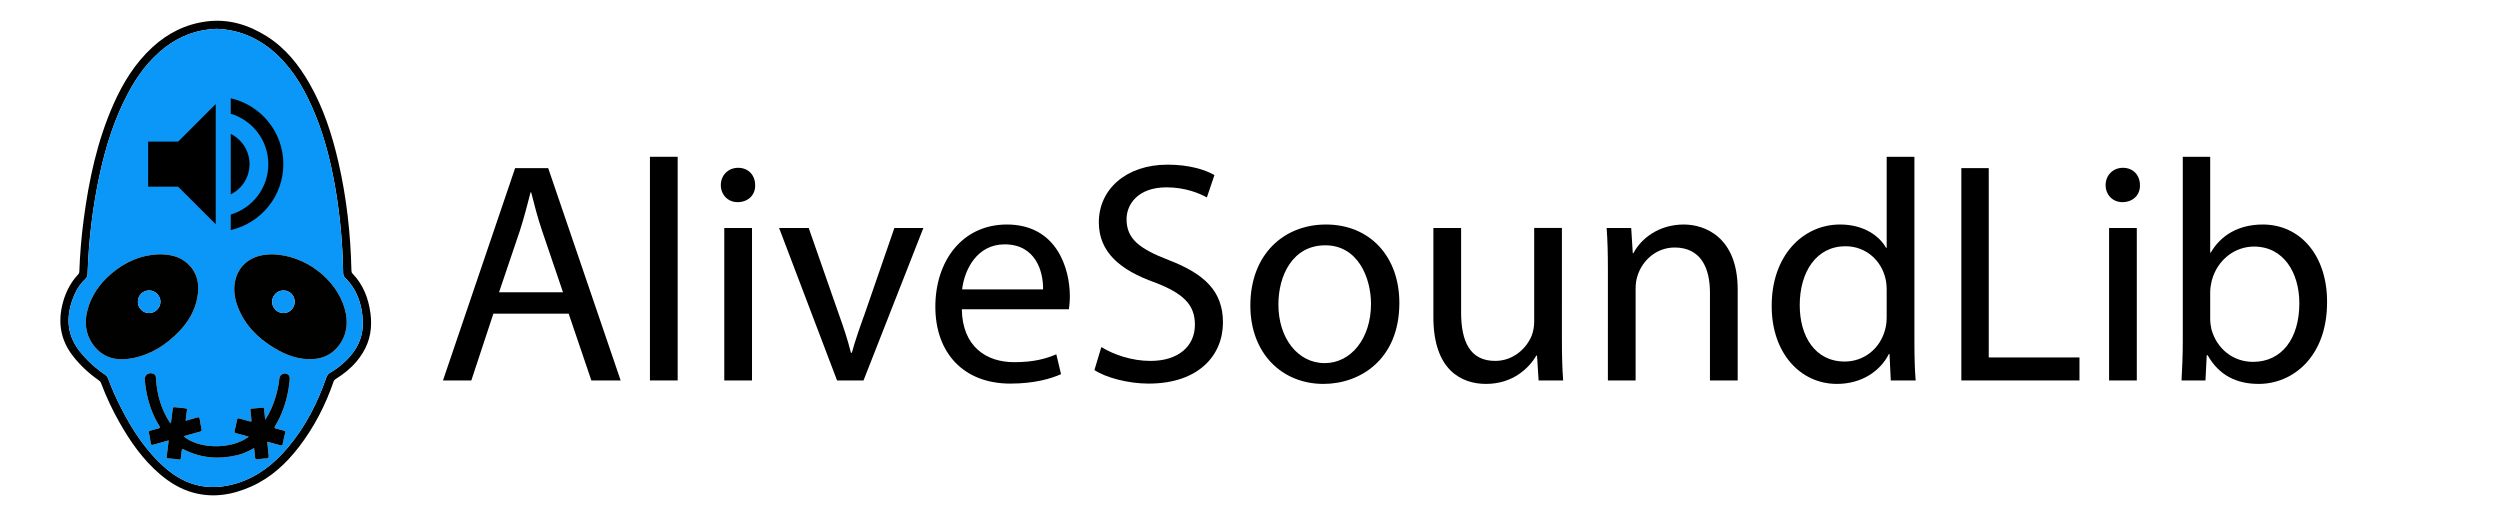 <?xml version="1.0" encoding="utf-8"?>
<!-- Generator: Adobe Illustrator 17.0.0, SVG Export Plug-In . SVG Version: 6.00 Build 0)  -->
<!DOCTYPE svg PUBLIC "-//W3C//DTD SVG 1.1//EN" "http://www.w3.org/Graphics/SVG/1.1/DTD/svg11.dtd">
<svg version="1.1" id="Layer_1" xmlns="http://www.w3.org/2000/svg" xmlns:xlink="http://www.w3.org/1999/xlink" x="0px" y="0px"
	 width="2422px" height="500px" viewBox="0 0 2422 500" enable-background="new 0 0 2422 500" xml:space="preserve">
<g>
	<path fill="#010100" d="M359.507,313.032c0.068,14.098-4.979,26.253-13.939,36.979c-5.737,6.868-12.617,12.348-20.158,17.045
		c-1.131,0.705-1.835,1.471-2.266,2.718c-7.905,22.902-18.869,44.194-33.686,63.416c-12.373,16.051-26.99,29.567-45.644,37.966
		c-18.277,8.229-37.27,11.544-57.073,5.997c-11.892-3.331-22.177-9.603-31.522-17.533c-16.649-14.128-28.917-31.702-39.574-50.516
		c-6.895-12.173-12.795-24.832-17.745-37.918c-0.565-1.494-1.582-2.305-2.738-3.12c-9.258-6.522-17.45-14.142-24.444-23.088
		c-12.205-15.608-14.89-32.917-9.799-51.788c2.791-10.346,7.509-19.596,14.887-27.418c0.656-0.695,0.985-1.369,1.021-2.339
		c0.626-16.975,1.994-33.891,4.231-50.73c5.111-38.474,13.117-76.221,28.958-111.904c9.158-20.628,20.857-39.597,37.65-55.027
		c14.93-13.718,32.343-22.416,52.514-25.01c21.201-2.726,40.467,3.216,58.238,14.396c17.972,11.307,30.852,27.397,41.278,45.586
		c13.634,23.787,21.975,49.556,28.108,76.121c7.986,34.59,11.86,69.681,12.659,105.138c0.027,1.194,0.211,2.149,1.128,3.101
		c10.371,10.775,15.386,23.986,17.323,38.561C359.324,306.768,359.593,309.886,359.507,313.032z M209.898,27.942
		c-18.758,0.582-35.306,6.754-49.948,17.995c-15.517,11.912-26.81,27.316-35.923,44.426c-13.178,24.743-21.471,51.218-27.407,78.485
		c-6.933,31.847-10.717,64.094-11.793,96.663c-0.062,1.881-0.689,3.417-2.098,4.732c-4.564,4.263-8.06,9.341-10.517,15.042
		c-8.175,18.972-8.683,37.346,4.625,54.536c7.011,9.056,15.397,16.62,24.833,23.051c1.456,0.993,2.435,2.212,3.064,3.897
		c3.555,9.514,7.658,18.791,12.275,27.839c11.231,22.006,24.468,42.511,43.359,58.904c20.372,17.678,43.408,22.586,69.12,14.647
		c20.199-6.236,36.065-18.808,49.463-34.742c16.794-19.973,28.542-42.766,37.036-67.318c0.799-2.31,1.92-4.04,4.137-5.251
		c2.574-1.406,5.045-3.058,7.372-4.847c15.407-11.841,25.391-26.443,23.895-46.944c-1.115-15.277-5.796-28.975-17.067-39.86
		c-1.417-1.369-1.847-2.947-1.876-4.81c-0.439-28.19-3.029-56.182-7.893-83.953c-4.673-26.685-11.52-52.762-22.613-77.566
		c-9.12-20.394-20.674-39.138-37.999-53.745C248.274,35.911,230.23,28.686,209.898,27.942z"/>
	<path fill="#0B97F7" d="M209.898,27.942c20.332,0.743,38.376,7.969,54.049,21.182c17.325,14.606,28.879,33.351,37.999,53.745
		c11.093,24.805,17.94,50.881,22.613,77.566c4.863,27.771,7.454,55.763,7.893,83.953c0.029,1.863,0.458,3.441,1.876,4.81
		c11.271,10.885,15.953,24.582,17.067,39.86c1.496,20.502-8.488,35.103-23.895,46.944c-2.328,1.789-4.799,3.442-7.372,4.847
		c-2.217,1.211-3.338,2.942-4.137,5.251c-8.494,24.552-20.242,47.345-37.036,67.318c-13.398,15.934-29.265,28.506-49.463,34.742
		c-25.712,7.939-48.748,3.031-69.12-14.647c-18.891-16.393-32.128-36.898-43.359-58.904c-4.618-9.048-8.721-18.325-12.275-27.839
		c-0.629-1.685-1.608-2.905-3.064-3.897c-9.437-6.431-17.822-13.995-24.833-23.051c-13.308-17.19-12.799-35.564-4.625-54.536
		c2.457-5.701,5.952-10.779,10.517-15.042c1.409-1.316,2.036-2.851,2.098-4.732c1.075-32.569,4.86-64.817,11.793-96.663
		c5.936-27.266,14.229-53.741,27.407-78.485c9.112-17.11,20.405-32.514,35.923-44.426C174.592,34.697,191.14,28.525,209.898,27.942z
		 M263.963,246.364c-2.948,0.048-5.882,0.197-8.803,0.673c-14.433,2.351-24.552,11.609-27.416,25.346
		c-1.807,8.667-0.403,17.086,2.744,25.208c6.779,17.495,19.336,29.977,35.08,39.495c11.644,7.04,24.08,11.708,37.997,10.795
		c10.258-0.673,18.675-4.987,24.865-13.334c8.031-10.828,9.111-22.822,5.54-35.402C325.696,269.998,295.291,247.153,263.963,246.364
		z M153.856,246.363c-17.039,0.581-32.675,7.255-46.218,18.93c-11.203,9.657-19.484,21.335-23.077,35.894
		c-2.774,11.24-1.698,22.037,4.97,31.8c9.573,14.017,23.384,17.066,38.972,14.014c18.037-3.531,32.828-13.127,45.355-26.277
		c8.845-9.285,15.144-20.087,17.408-32.877c2.274-12.846-0.075-24.44-10.435-33.299C173.399,248.192,164.38,246.353,153.856,246.363
		z M256.887,406.785c-0.374-3.828-0.748-6.993-0.962-10.169c-0.092-1.371-0.48-1.858-1.937-1.682
		c-3.19,0.384-6.399,0.642-9.608,0.84c-1.504,0.093-1.964,0.644-1.75,2.16c0.413,2.916,0.596,5.864,0.963,8.788
		c0.211,1.68-0.243,1.962-1.864,1.446c-3.225-1.028-6.538-1.775-9.789-2.728c-1.448-0.424-2.061-0.11-2.344,1.461
		c-0.601,3.333-1.269,6.67-2.203,9.921c-0.555,1.932-0.099,2.583,1.797,3.029c3.899,0.917,7.736,2.098,11.867,3.245
		c-18.589,13.534-50.241,11.161-63.163-0.489c5.356-1.51,10.535-3.025,15.75-4.402c1.419-0.375,1.91-0.945,1.613-2.403
		c-0.658-3.235-1.284-6.48-1.763-9.745c-0.256-1.744-0.827-2.156-2.575-1.594c-3.585,1.154-7.251,2.054-11.123,3.124
		c0.466-3.697,0.829-6.968,1.314-10.221c0.167-1.118,0.009-1.625-1.239-1.735c-3.469-0.305-6.933-0.681-10.387-1.122
		c-1.438-0.184-2.004,0.144-2.165,1.731c-0.463,4.578-1.152,9.134-1.755,13.717c-0.35-0.068-0.57-0.044-0.661-0.141
		c-0.242-0.258-0.442-0.559-0.633-0.859c-8.212-12.864-12.34-27.007-13.089-42.177c-0.156-3.168-1.074-4.56-3.946-5.094
		c-4.15-0.772-7.379,2.156-6.998,6.506c0.272,3.11,0.679,6.217,1.211,9.293c2.177,12.599,6.232,24.524,13.046,35.414
		c0.83,1.326,0.6,1.765-0.878,2.111c-2.601,0.609-5.139,1.488-7.74,2.1c-1.446,0.34-1.838,0.986-1.551,2.422
		c0.648,3.237,1.233,6.49,1.698,9.758c0.264,1.86,1.056,2.007,2.688,1.514c4.749-1.436,9.548-2.704,14.69-4.139
		c-0.205,1.81-0.36,3.294-0.544,4.774c-0.441,3.544-0.864,7.091-1.36,10.628c-0.181,1.288,0.04,1.889,1.548,1.997
		c3.471,0.248,6.936,0.649,10.381,1.145c1.226,0.177,1.601-0.2,1.725-1.295c0.261-2.306,0.674-4.599,0.839-6.911
		c0.137-1.933,0.456-2.387,2.479-1.367c16.491,8.319,33.759,9.596,51.568,5.301c5.655-1.364,10.877-3.81,16.152-6.875
		c0.302,3.023,0.674,5.738,0.812,8.464c0.101,1.995,0.762,2.783,2.882,2.434c2.726-0.45,5.496-0.74,8.256-0.842
		c1.887-0.069,2.369-0.691,2.142-2.549c-0.54-4.411-0.861-8.85-1.303-13.627c4.478,1.221,8.599,2.317,12.702,3.479
		c1.26,0.357,1.897,0.249,2.184-1.272c0.677-3.591,1.528-7.153,2.405-10.702c0.374-1.514-0.209-2.053-1.603-2.362
		c-2.261-0.501-4.466-1.254-6.728-1.748c-1.87-0.408-2.558-0.857-1.256-2.852c1.747-2.676,3.21-5.564,4.545-8.475
		c5.331-11.627,8.435-23.848,9.451-36.597c0.158-1.986-0.293-3.79-2.112-4.885c-1.771-1.066-3.645-0.828-5.372,0.118
		c-1.92,1.052-2.481,2.96-2.683,4.978c-0.562,5.615-1.774,11.101-3.37,16.497C264.839,391.911,261.748,399.358,256.887,406.785z"/>
	<path fill="#010100" d="M263.963,246.364c31.328,0.789,61.734,23.634,70.007,52.78c3.571,12.58,2.491,24.574-5.54,35.402
		c-6.19,8.346-14.607,12.66-24.865,13.334c-13.917,0.914-26.353-3.755-37.997-10.795c-15.744-9.519-28.301-22-35.08-39.495
		c-3.147-8.123-4.551-16.541-2.744-25.208c2.864-13.737,12.983-22.995,27.416-25.346
		C258.081,246.561,261.015,246.412,263.963,246.364z M285.505,292.252c-0.039-6.037-4.914-10.885-10.926-10.868
		c-5.953,0.017-10.928,4.975-10.954,10.915c-0.026,6.053,5.084,11.106,11.131,11.007
		C280.783,303.208,285.545,298.311,285.505,292.252z"/>
	<path fill="#010100" d="M153.856,246.363c10.524-0.011,19.542,1.828,26.975,8.184c10.36,8.859,12.708,20.454,10.435,33.299
		c-2.264,12.79-8.562,23.592-17.408,32.877c-12.527,13.15-27.318,22.746-45.355,26.277c-15.587,3.052-29.399,0.002-38.972-14.014
		c-6.668-9.764-7.744-20.56-4.97-31.8c3.593-14.558,11.874-26.237,23.077-35.894C121.182,253.618,136.817,246.945,153.856,246.363z
		 M133.549,292.23c-0.039,6.069,4.702,10.965,10.728,11.076c6.02,0.111,11.18-4.96,11.176-10.986
		c-0.003-5.894-5.026-10.909-10.955-10.936C138.486,281.356,133.588,286.208,133.549,292.23z"/>
	<path fill="#010100" d="M256.887,406.785c4.862-7.427,7.952-14.874,10.256-22.663c1.595-5.395,2.807-10.882,3.37-16.497
		c0.202-2.018,0.763-3.926,2.683-4.978c1.727-0.946,3.601-1.184,5.372-0.118c1.819,1.095,2.27,2.899,2.112,4.885
		c-1.016,12.749-4.121,24.97-9.451,36.597c-1.335,2.912-2.798,5.8-4.545,8.475c-1.302,1.994-0.614,2.444,1.256,2.852
		c2.262,0.493,4.467,1.247,6.728,1.748c1.394,0.309,1.977,0.848,1.603,2.362c-0.877,3.55-1.728,7.111-2.405,10.702
		c-0.287,1.521-0.924,1.629-2.184,1.272c-4.103-1.163-8.224-2.259-12.702-3.479c0.442,4.778,0.762,9.216,1.303,13.627
		c0.228,1.858-0.255,2.479-2.142,2.549c-2.76,0.102-5.53,0.392-8.256,0.842c-2.119,0.35-2.781-0.438-2.882-2.434
		c-0.138-2.726-0.51-5.441-0.812-8.464c-5.276,3.065-10.498,5.511-16.152,6.875c-17.809,4.295-35.077,3.018-51.568-5.301
		c-2.023-1.02-2.341-0.567-2.479,1.367c-0.164,2.312-0.577,4.605-0.839,6.911c-0.124,1.095-0.5,1.472-1.725,1.295
		c-3.445-0.497-6.91-0.897-10.381-1.145c-1.508-0.108-1.729-0.709-1.548-1.997c0.496-3.537,0.919-7.084,1.36-10.628
		c0.184-1.48,0.339-2.964,0.544-4.774c-5.142,1.435-9.942,2.703-14.69,4.139c-1.631,0.493-2.423,0.345-2.688-1.514
		c-0.464-3.267-1.05-6.521-1.698-9.758c-0.288-1.436,0.105-2.082,1.551-2.422c2.601-0.612,5.139-1.49,7.74-2.1
		c1.478-0.346,1.708-0.785,0.878-2.111c-6.814-10.89-10.87-22.816-13.046-35.414c-0.531-3.076-0.938-6.183-1.211-9.293
		c-0.381-4.35,2.848-7.277,6.998-6.506c2.872,0.534,3.79,1.926,3.946,5.094c0.749,15.17,4.877,29.313,13.089,42.177
		c0.191,0.3,0.392,0.601,0.633,0.859c0.091,0.097,0.311,0.073,0.661,0.141c0.603-4.584,1.292-9.139,1.755-13.717
		c0.16-1.587,0.726-1.915,2.165-1.731c3.454,0.441,6.918,0.817,10.387,1.122c1.248,0.11,1.406,0.616,1.239,1.735
		c-0.485,3.253-0.848,6.524-1.314,10.221c3.872-1.07,7.538-1.971,11.123-3.124c1.749-0.563,2.32-0.15,2.575,1.594
		c0.479,3.265,1.105,6.51,1.763,9.745c0.296,1.458-0.194,2.028-1.613,2.403c-5.216,1.377-10.395,2.893-15.75,4.402
		c12.923,11.649,44.574,14.023,63.163,0.489c-4.131-1.147-7.968-2.328-11.867-3.245c-1.897-0.446-2.353-1.097-1.797-3.029
		c0.934-3.251,1.602-6.588,2.203-9.921c0.283-1.57,0.896-1.885,2.344-1.461c3.25,0.953,6.564,1.699,9.789,2.728
		c1.621,0.517,2.075,0.234,1.864-1.446c-0.367-2.924-0.55-5.872-0.963-8.788c-0.215-1.516,0.246-2.067,1.75-2.16
		c3.208-0.199,6.417-0.456,9.608-0.84c1.457-0.175,1.845,0.311,1.937,1.682C256.139,399.792,256.513,402.957,256.887,406.785z"/>
	<path fill="#0B97F7" d="M285.505,292.252c0.04,6.059-4.722,10.955-10.748,11.054c-6.047,0.099-11.157-4.955-11.131-11.007
		c0.025-5.94,5.001-10.898,10.954-10.915C280.591,281.367,285.466,286.216,285.505,292.252z"/>
	<path fill="#0B97F7" d="M133.549,292.23c0.039-6.022,4.937-10.874,10.949-10.846c5.929,0.028,10.952,5.042,10.955,10.936
		c0.003,6.025-5.156,11.097-11.176,10.986C138.251,303.195,133.51,298.299,133.549,292.23z"/>
	<g>
		<path d="M143.5,137.197v43.667h29.111L209,217.253V100.809l-36.389,36.389H143.5z M241.75,159.031
			c0-12.882-7.423-23.944-18.194-29.329v58.586C234.327,182.975,241.75,171.912,241.75,159.031z M223.556,95.205v14.992
			c21.033,6.259,36.389,25.763,36.389,48.834s-15.356,42.575-36.389,48.834v14.992c29.184-6.623,50.944-32.677,50.944-63.826
			S252.739,101.827,223.556,95.205z"/>
		<path fill="none" d="M121.667,71.697h174.667v174.667H121.667V71.697z"/>
	</g>
</g>
<g>
	<path d="M477.984,303.873l-21.363,64.7h-27.467l69.889-205.698h32.045l70.194,205.698h-28.383l-21.974-64.7H477.984z
		 M545.432,283.12l-20.143-59.207c-4.578-13.429-7.63-25.637-10.682-37.539h-0.611c-3.052,12.208-6.409,24.721-10.376,37.233
		l-20.143,59.512H545.432z"/>
	<path d="M629.665,151.888h26.857v216.685h-26.857V151.888z"/>
	<path d="M731.596,179.355c0.305,9.156-6.409,16.48-17.09,16.48c-9.461,0-16.175-7.324-16.175-16.48
		c0-9.461,7.02-16.785,16.786-16.785C725.187,162.57,731.596,169.894,731.596,179.355z M701.687,368.573V220.861h26.857v147.712
		H701.687z"/>
	<path d="M783.475,220.861l28.993,83.012c4.883,13.428,8.851,25.636,11.903,37.844h0.916c3.357-12.208,7.629-24.416,12.513-37.844
		l28.688-83.012h28.078l-57.986,147.712h-25.636l-56.155-147.712H783.475z"/>
	<path d="M931.795,299.6c0.61,36.318,23.805,51.272,50.662,51.272c19.227,0,30.824-3.357,40.896-7.63l4.578,19.228
		c-9.461,4.272-25.636,9.155-49.136,9.155c-45.474,0-72.636-29.908-72.636-74.467c0-44.558,26.247-79.654,69.278-79.654
		c48.22,0,61.039,42.42,61.039,69.583c0,5.494-0.611,9.767-0.916,12.513H931.795z M1010.534,280.373
		c0.305-17.091-7.02-43.642-37.233-43.642c-27.162,0-39.064,25.026-41.201,43.642H1010.534z"/>
	<path d="M1066.99,336.223c11.902,7.325,29.298,13.429,47.61,13.429c27.162,0,43.032-14.344,43.032-35.097
		c0-19.228-10.987-30.214-38.759-40.896c-33.571-11.902-54.324-29.298-54.324-58.292c0-32.045,26.551-55.85,66.532-55.85
		c21.058,0,36.317,4.883,45.473,10.071l-7.325,21.668c-6.714-3.662-20.448-9.766-39.064-9.766
		c-28.077,0-38.759,16.785-38.759,30.824c0,19.227,12.513,28.688,40.896,39.674c34.792,13.429,52.493,30.214,52.493,60.428
		c0,31.74-23.5,59.207-72.025,59.207c-19.837,0-41.506-5.799-52.493-13.123L1066.99,336.223z"/>
	<path d="M1355.697,293.496c0,54.629-37.844,78.435-73.551,78.435c-39.98,0-70.804-29.299-70.804-75.993
		c0-49.44,32.351-78.433,73.246-78.433C1327.009,217.504,1355.697,248.329,1355.697,293.496z M1238.504,295.022
		c0,32.35,18.617,56.766,44.863,56.766c25.636,0,44.863-24.11,44.863-57.376c0-25.026-12.513-56.765-44.252-56.765
		C1252.237,237.647,1238.504,266.944,1238.504,295.022z"/>
	<path d="M1513.173,328.288c0,15.26,0.305,28.688,1.221,40.285h-23.805l-1.526-24.11h-0.61c-7.02,11.902-22.584,27.468-48.83,27.468
		c-23.194,0-50.968-12.818-50.968-64.701v-86.369h26.857v81.792c0,28.077,8.545,46.999,32.961,46.999
		c18.006,0,30.519-12.513,35.401-24.415c1.526-3.968,2.442-8.851,2.442-13.733v-90.642h26.856V328.288z"/>
	<path d="M1557.728,260.841c0-15.259-0.306-27.772-1.221-39.98h23.805l1.525,24.416h0.61c7.325-14.039,24.416-27.772,48.831-27.772
		c20.447,0,52.188,12.207,52.188,62.869v88.2h-26.856v-85.148c0-23.805-8.851-43.642-34.182-43.642
		c-17.701,0-31.435,12.513-36.013,27.467c-1.221,3.356-1.831,7.935-1.831,12.513v88.811h-26.856V260.841z"/>
	<path d="M1854.674,151.888v178.537c0,13.123,0.306,28.077,1.221,38.148h-24.109l-1.222-25.636h-0.61
		c-8.24,16.48-26.246,28.993-50.356,28.993c-35.707,0-63.174-30.214-63.174-75.077c-0.306-49.135,30.214-79.349,66.226-79.349
		c22.585,0,37.844,10.682,44.559,22.584h0.61v-88.2H1854.674z M1827.817,280.983c0-3.357-0.306-7.935-1.221-11.292
		c-3.968-17.091-18.617-31.129-38.76-31.129c-27.772,0-44.253,24.416-44.253,57.071c0,29.908,14.649,54.629,43.643,54.629
		c18.007,0,34.486-11.902,39.37-32.045c0.915-3.662,1.221-7.324,1.221-11.598V280.983z"/>
	<path d="M1900.145,162.875h26.552v183.419h87.896v22.279h-114.447V162.875z"/>
	<path d="M2073.182,179.355c0.306,9.156-6.409,16.48-17.091,16.48c-9.461,0-16.175-7.324-16.175-16.48
		c0-9.461,7.02-16.785,16.785-16.785C2066.772,162.57,2073.182,169.894,2073.182,179.355z M2043.273,368.573V220.861h26.856v147.712
		H2043.273z"/>
	<path d="M2113.465,368.573c0.61-10.071,1.221-25.025,1.221-38.148V151.888h26.551v92.778h0.611
		c9.461-16.48,26.551-27.162,50.356-27.162c36.622,0,62.563,30.519,62.259,75.381c0,52.798-33.266,79.045-66.227,79.045
		c-21.363,0-38.454-8.24-49.441-27.772h-0.915l-1.221,24.415H2113.465z M2141.236,309.366c0,3.357,0.611,6.714,1.222,9.766
		c5.188,18.617,20.753,31.436,40.285,31.436c28.077,0,44.862-22.89,44.862-56.766c0-29.604-15.259-54.934-43.947-54.934
		c-18.312,0-35.402,12.512-40.896,32.96c-0.61,3.052-1.526,6.714-1.526,10.986V309.366z"/>
</g>
</svg>
